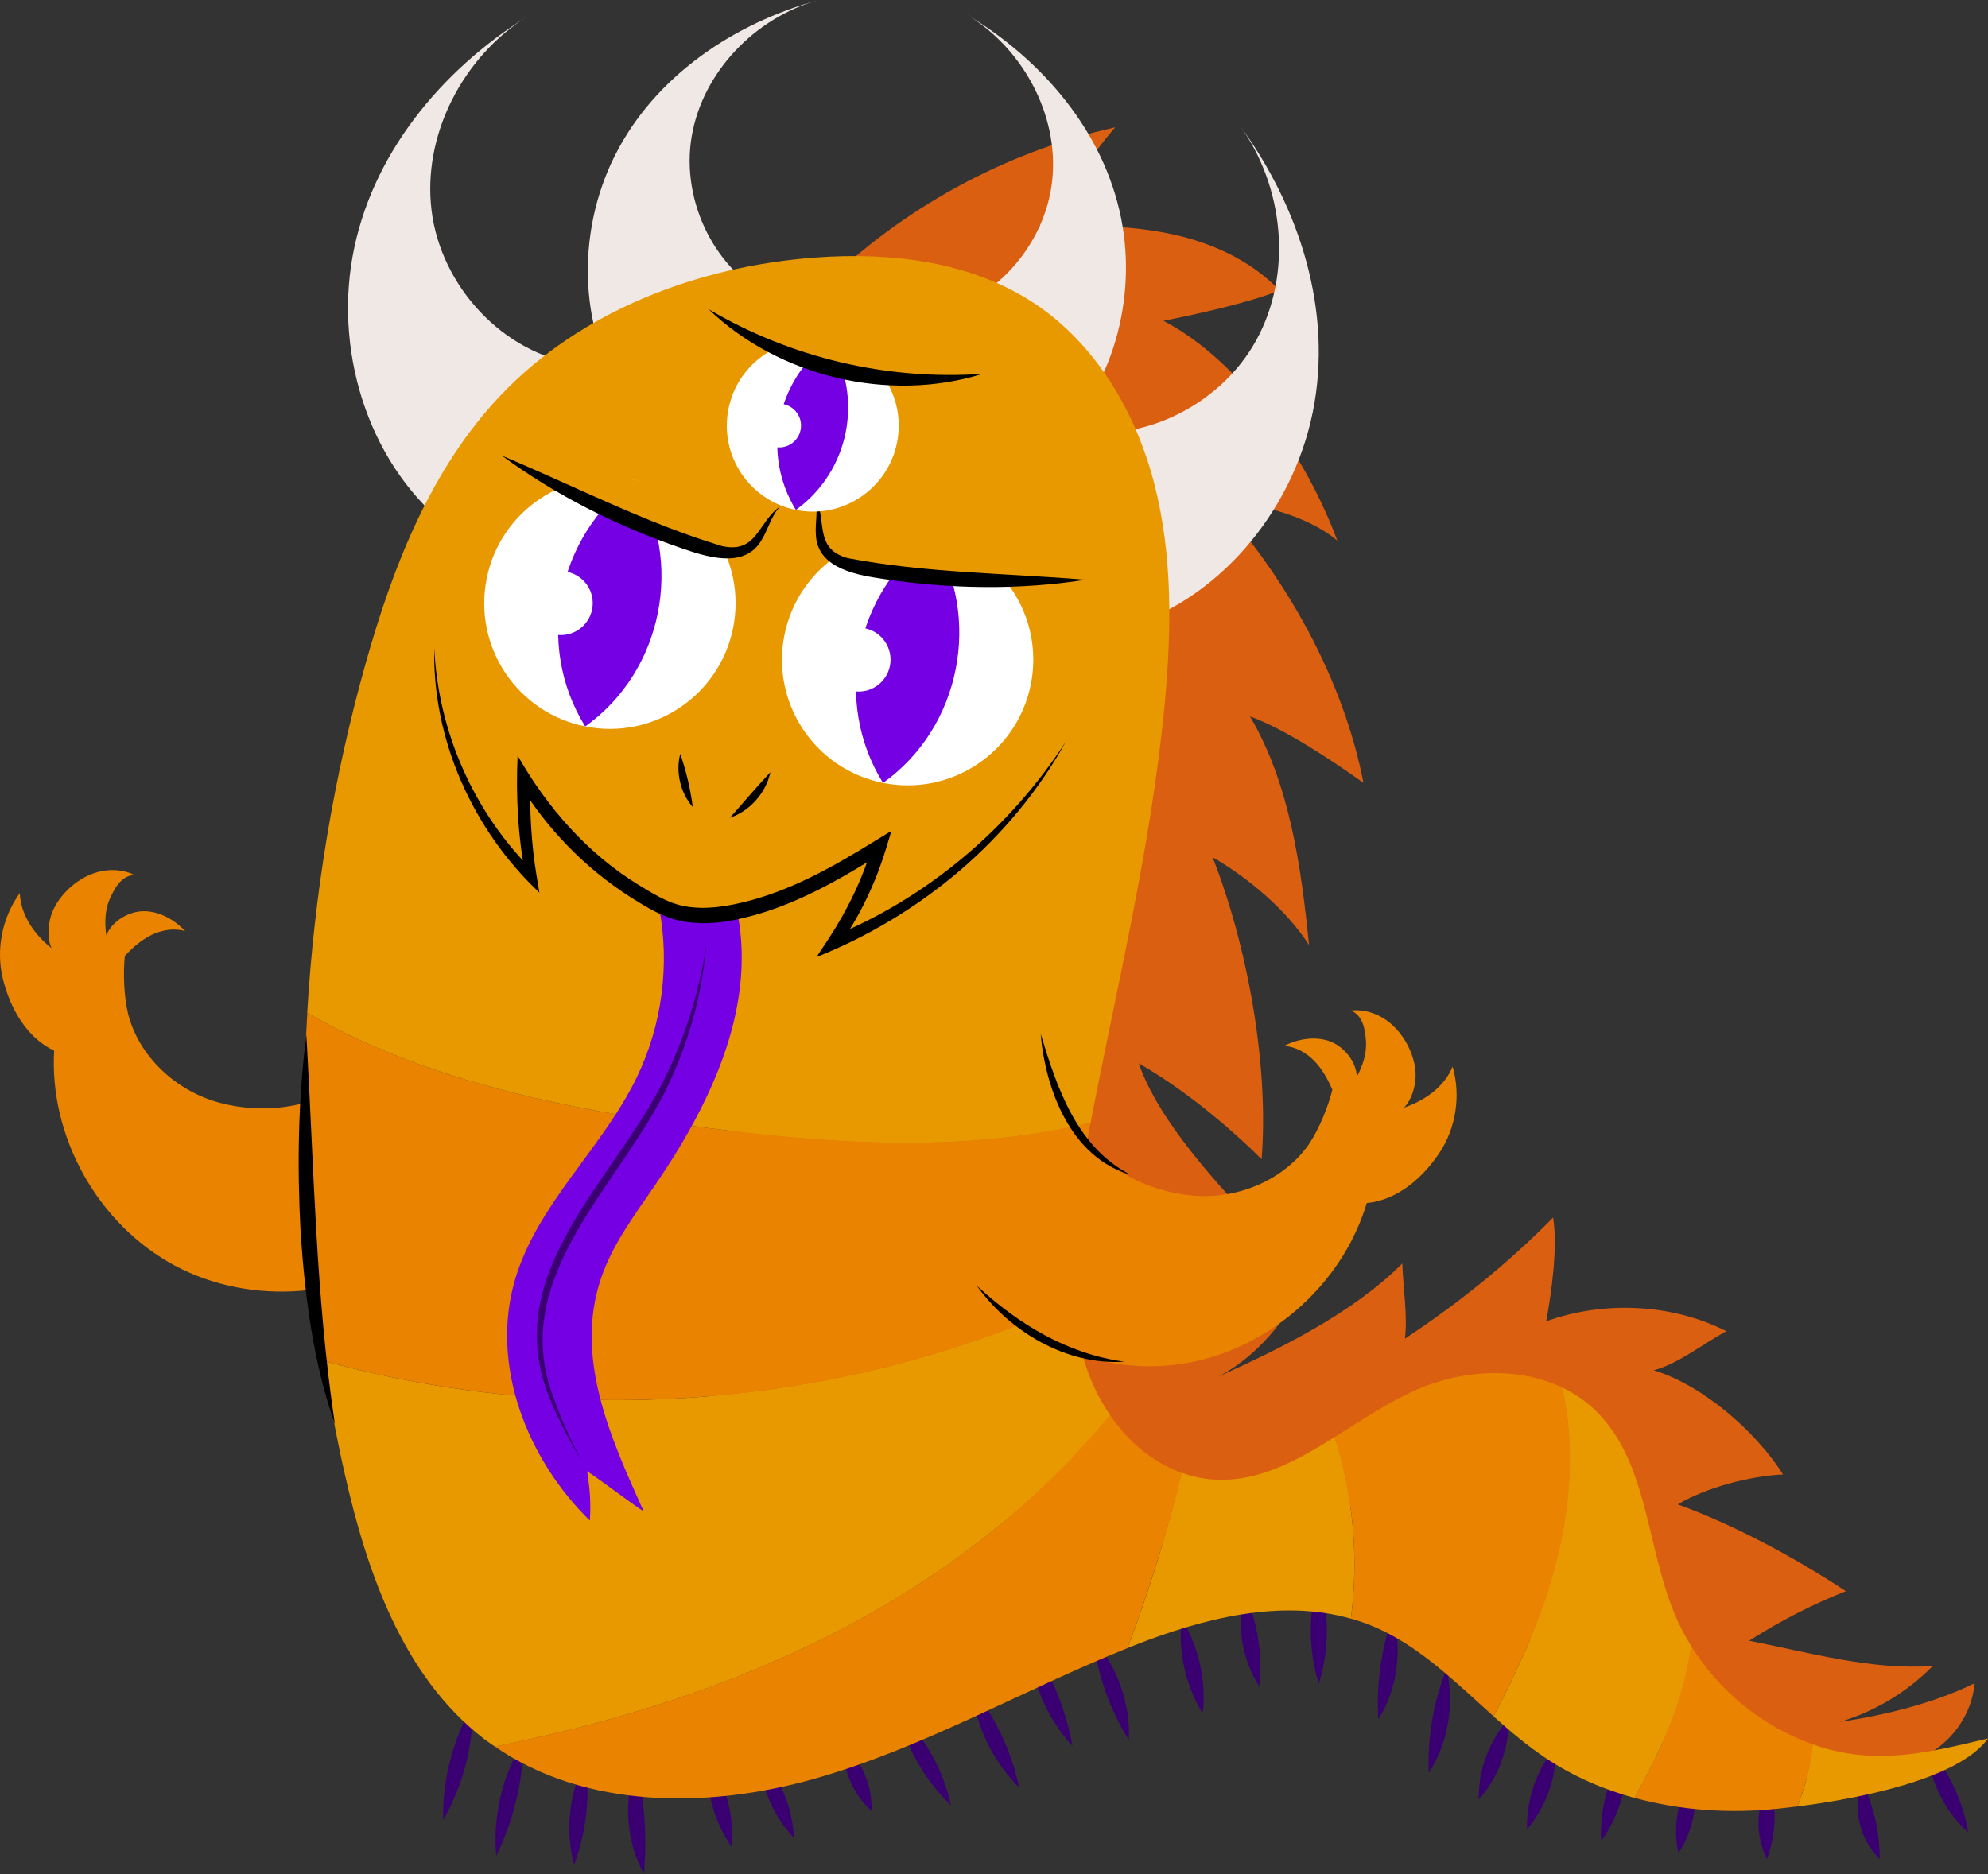 <?xml version="1.0" encoding="UTF-8"?>
<svg id="Layer_2" data-name="Layer 2" xmlns="http://www.w3.org/2000/svg" viewBox="0 0 253.79 239.27">
  <rect x="0" y="0" width="253.79" height="239.27" fill="#333333" stroke="none"/>
  <defs>
    <style>
      .cls-1 {
        fill: #fff;
      }

      .cls-2 {
        fill: #3a0072;
      }

      .cls-3 {
        fill: #e99900;
      }

      .cls-4 {
        fill: #e98300;
      }

      .cls-5 {
        fill: #7400e3;
      }

      .cls-6 {
        fill: #db5f11;
      }

      .cls-7 {
        fill: #f0e8e5;
      }
    </style>
  </defs>
  <g id="OBJECTS">
    <g>
      <g>
        <path class="cls-2" d="M60.36,217.63c.09,5.16-1.22,10.3-3.79,14.77-.1-5.16,1.23-10.3,3.79-14.77h0Z"/>
        <path class="cls-2" d="M66.87,222.2c-.08,5.12-1.27,10.15-3.52,14.75-.46-5.12.81-10.38,3.52-14.75h0Z"/>
        <path class="cls-2" d="M74.75,224.83c.61,4.48.12,9.03-1.46,13.27-1.18-4.4-.63-9.23,1.46-13.27h0Z"/>
        <path class="cls-2" d="M81.27,225.22c1.02,4.65,1.34,9.3.94,14.05-2.33-4.22-2.67-9.55-.94-14.05h0Z"/>
        <path class="cls-2" d="M90.37,224.45c2.3,3.3,3.39,7.36,3.03,11.36-2.3-3.29-3.38-7.36-3.03-11.36h0Z"/>
        <path class="cls-2" d="M96.88,224.03c2.69,2.88,4.3,6.69,4.47,10.64-2.7-2.88-4.29-6.7-4.47-10.64h0Z"/>
        <path class="cls-2" d="M107.62,222.62c2.4,2.18,3.76,5.37,3.64,8.61-2.41-2.18-3.75-5.37-3.64-8.61h0Z"/>
        <path class="cls-2" d="M114.59,218.38c3.41,3.26,5.81,7.52,6.81,12.13-3.41-3.26-5.8-7.52-6.81-12.13h0Z"/>
        <path class="cls-2" d="M124.01,215.38c3.01,3.76,5.1,8.15,6.1,12.86-3.44-3.41-5.62-8.05-6.1-12.86h0Z"/>
        <path class="cls-2" d="M131.23,209.31c2.86,4.09,4.8,8.72,5.68,13.64-3.38-3.71-5.41-8.63-5.68-13.64h0Z"/>
        <path class="cls-2" d="M139.58,209.3c3.07,3.5,4.75,8.23,4.53,12.88-2.45-3.92-3.98-8.29-4.53-12.88h0Z"/>
        <path class="cls-2" d="M150.85,206.68c2.2,3.61,3.17,7.91,2.69,12.11-2.21-3.61-3.16-7.91-2.69-12.11h0Z"/>
        <path class="cls-2" d="M158.86,203.25c1.67,3.82,2.35,7.96,1.93,12.12-2.28-3.54-2.99-8.05-1.93-12.12h0Z"/>
        <path class="cls-2" d="M168.36,201.35c1.37,4.42,1.38,9.22,0,13.64-1.38-4.42-1.37-9.22,0-13.64h0Z"/>
        <path class="cls-2" d="M177.83,206.28c1.23,4.41.55,9.37-1.87,13.26-.28-4.53.36-8.99,1.87-13.26h0Z"/>
        <path class="cls-2" d="M184.66,213.1c1.06,4.47.23,9.4-2.26,13.27-.19-4.56.58-9.03,2.26-13.27h0Z"/>
        <path class="cls-2" d="M188.78,229.75c-.07-3.74,1.29-7.44,3.8-10.22.08,3.74-1.3,7.43-3.8,10.22h0Z"/>
        <path class="cls-2" d="M194.94,233.58c-.1-3.86,1.22-7.68,3.71-10.63.11,3.86-1.23,7.68-3.71,10.63h0Z"/>
        <path class="cls-2" d="M204.41,235.09c-.24-4.16.95-8.35,3.35-11.76.25,4.16-.96,8.35-3.35,11.76h0Z"/>
        <path class="cls-2" d="M214.27,236.6c-.76-3.38-.1-6.99,1.83-9.86.77,3.38.09,6.98-1.83,9.86h0Z"/>
        <path class="cls-2" d="M225.57,237.34c-1.56-3.06-1.43-6.91.34-9.85.96,3.25.83,6.67-.34,9.85h0Z"/>
        <path class="cls-2" d="M239.96,237.34c-2.57-2.45-3.52-6.51-2.27-9.85,1.52,3.12,2.27,6.38,2.27,9.85h0Z"/>
        <path class="cls-2" d="M251.27,233.96c-3.12-2.78-5.06-6.84-5.24-11.02,2.73,3.13,4.53,6.93,5.24,11.02h0Z"/>
      </g>
      <path class="cls-6" d="M243.8,224.93c4.44-1.24,7.9-5.42,8.28-10.02-4.97,2.49-11.66,4.15-17.17,4.93,4.46-1.33,8.57-3.81,11.83-7.13-7.8.57-15.77-1.71-23.44-3.22,3.9-2.5,8.03-4.62,12.34-6.33-6.53-4.3-14.11-8.4-21.45-11.08,3.59-2.15,9.25-3.64,13.43-3.82-3.47-5.51-10.27-11.41-16.5-13.3,3.2-.86,6.35-3.44,9.27-4.99-6.9-3.53-15.71-3.92-23-1.26.7-3.78,1.48-9.47.88-13.26-5.71,5.83-12.11,10.97-18.92,15.47.38-2.77-.26-6.8-.33-9.6-6.34,6.33-15.3,10.74-23.46,14.44,4.36-2.31,7.71-6.09,10.16-10.38-7.12.54-15.25-2.25-21.61-5.47,5.19.28,11.9-1.32,16.9-2.77-5.44-5.75-13.05-13.89-15.64-21.37,5.39,3.05,11.31,7.87,15.69,12.25.95-12.13-1.82-27.24-6.26-38.57,4.56,2.63,9.48,6.78,12.31,11.21-1-9.94-2.46-20.59-7.54-29.19,4.53,1.64,10.56,5.69,14.49,8.48-2.58-13.27-9.85-26.2-18.93-36.22,5.01.46,11.77,2.02,15.59,5.3-3.92-10.59-12.19-22.83-22.19-28.07,4.2-.83,10.84-2.29,14.82-3.88-3.72-3.9-8.88-6.2-14.16-7.27-5.28-1.07-11.2-1.13-16.58-.87,3.53-4.11,6.23-8.57,9.75-12.68-14.12,3.15-27.31,10.37-37.58,20.55l-14.89,147.32,56.42,13.66,34.38-7.05,23.36,29.97,29.53,6.61,10.21-2.41Z"/>
      <path class="cls-7" d="M135.63,54.73c9.45,2.34,20.03-2.73,24.73-11.26,4.7-8.53,3.57-19.72-2.18-27.58,7.75,10.55,12.01,23.89,9.41,36.72-2.6,12.83-12.23,24.37-24.86,27.8"/>
      <path class="cls-7" d="M73.91,46.53c-9.65-1.32-17.6-9.94-18.81-19.6-1.21-9.66,3.97-19.65,12.22-24.83-11.1,6.94-19.99,17.76-22.31,30.64-2.32,12.88,2.36,27.16,12.82,35.02"/>
      <path class="cls-7" d="M98.99,38.3c-7.64-3.47-12.08-12.54-10.7-20.82,1.38-8.28,8.12-15.24,16.21-17.48-10.87,2.99-20.88,9.74-25.97,19.8s-4.75,23,1.95,32.07"/>
      <path class="cls-7" d="M118.46,40.23c8.29-1.3,14.99-8.86,15.87-17.21.88-8.34-3.76-16.86-10.95-21.18,9.68,5.78,17.52,14.96,19.74,26.01,2.22,11.06-1.56,23.44-10.44,30.39"/>
      <g>
        <path class="cls-3" d="M141.72,180.69c-2.93-4.25-4.28-9.25-4.69-14.52-29.69,13.61-64.27,16.28-95.73,7.57.73,4.78,1.61,9.55,2.67,14.27,2.87,12.75,7.47,26.04,17.83,34.02.45.34.91.65,1.37.97,15.3-3.05,30.3-7.7,44.11-14.89,13.1-6.82,25.11-16.02,34.44-27.41Z"/>
        <path class="cls-4" d="M137.03,166.17c-.5-6.42.4-13.22,1.58-19.55.2-1.1.41-2.2.62-3.29-15.94,3.92-33.3,2.76-49.8.57-17.34-2.31-35.26-5.94-50.2-14.57-.87,14.82-.17,29.73,2.07,44.41,31.46,8.71,66.05,6.04,95.73-7.57Z"/>
        <path class="cls-3" d="M139.23,143.33c3.42-17.76,7.75-35.39,9.45-53.39.89-9.41,1.04-19.02-1.32-28.17-2.36-9.15-7.47-17.86-15.35-23.06-8.07-5.33-18.25-6.54-27.9-5.83-14.93,1.1-29.9,6.75-40.21,17.61-8.89,9.36-13.74,21.82-17.23,34.24-4.08,14.54-6.57,29.52-7.45,44.6,14.95,8.63,32.86,12.26,50.2,14.57,16.5,2.19,33.86,3.35,49.8-.57Z"/>
        <path class="cls-3" d="M170.4,183.48c-5.21,3.25-10.45,6.09-16.37,5.34-1.09-.14-2.15-.41-3.18-.78-1.83,7.6-4.14,15.09-6.92,22.39.27-.11.53-.22.8-.32,8.82-3.48,18.74-6,27.72-3.44,1.02-7.76.31-15.74-2.06-23.2Z"/>
        <path class="cls-4" d="M143.18,182.6c-.53-.62-1.01-1.26-1.47-1.91-9.32,11.38-21.34,20.59-34.44,27.41-13.82,7.19-28.81,11.84-44.11,14.89,11.55,7.99,27.25,7.97,40.86,4.11,13.88-3.94,26.51-11.29,39.9-16.66,2.78-7.31,5.09-14.79,6.92-22.39-2.96-1.07-5.61-3.04-7.67-5.44Z"/>
        <path class="cls-4" d="M199.44,177.16c-5.62-2.69-12.75-2.29-18.59.27-3.6,1.58-7.02,3.9-10.45,6.04,2.36,7.46,3.07,15.44,2.06,23.2.84.24,1.67.51,2.49.84,6.09,2.46,10.78,7.21,15.72,11.63,2.69-5.12,5.12-10.36,6.89-15.86,2.71-8.41,3.82-17.55,1.88-26.12Z"/>
        <path class="cls-4" d="M215.89,210.15c-.87,6.82-3.79,13.25-7.24,19.4,5.93,1.63,12.24,2.03,18.37,1.38.72-.08,1.54-.17,2.43-.28,1.02-2.54,1.69-5.22,1.96-7.94-6.4-2.26-11.95-6.79-15.52-12.56Z"/>
        <path class="cls-3" d="M253.79,221.96c-7.53,1.8-14.24,3.51-22,.89-.13-.04-.25-.09-.37-.14-.28,2.72-.94,5.4-1.96,7.94,7.61-.97,20.55-3.42,24.34-8.69Z"/>
        <path class="cls-3" d="M213.75,206c-3.63-8.75-3.37-19.63-10.28-26.11-1.21-1.13-2.57-2.03-4.03-2.72,1.93,8.57.83,17.72-1.88,26.12-1.77,5.5-4.21,10.74-6.89,15.86,2.17,1.94,4.38,3.81,6.78,5.4,3.44,2.28,7.23,3.92,11.2,5.01,3.45-6.15,6.37-12.59,7.24-19.4-.82-1.32-1.54-2.71-2.14-4.15Z"/>
      </g>
      <g>
        <g>
          <path class="cls-1" d="M93.59,80.17c-1.74,8.69-10.19,14.32-18.88,12.58-8.69-1.74-14.32-10.19-12.58-18.88,1.74-8.69,10.19-14.32,18.88-12.58,8.69,1.74,14.32,10.19,12.58,18.88Z"/>
          <path class="cls-5" d="M81,61.29c6.4,10.35,3.65,24.39-6.29,31.46-6.46-10.35-3.6-24.37,6.29-31.46h0Z"/>
        </g>
        <path class="cls-1" d="M75.67,77.01c0,2.26-1.83,4.08-4.08,4.08s-4.08-1.83-4.08-4.08,1.83-4.08,4.08-4.08,4.08,1.83,4.08,4.08Z"/>
      </g>
      <g>
        <g>
          <circle class="cls-1" cx="115.87" cy="84.23" r="16.04" transform="translate(10.06 180.8) rotate(-78.4)"/>
          <path class="cls-5" d="M119.02,68.5c6.4,10.35,3.65,24.39-6.29,31.46-6.46-10.35-3.6-24.37,6.29-31.46h0Z"/>
        </g>
        <path class="cls-1" d="M113.69,84.22c0,2.26-1.83,4.08-4.08,4.08s-4.08-1.83-4.08-4.08,1.83-4.08,4.08-4.08,4.08,1.83,4.08,4.08Z"/>
      </g>
      <g>
        <path class="cls-3" d="M64.05,58.17c8.04,4.62,16.43,8.65,25.21,11.62,2.14.72,4.67,1.33,6.5.01,1.75-1.26,2.13-3.82,3.83-5.14"/>
        <path d="M64.05,58.17c9.34,3.91,18.5,8.67,28.18,11.57,4.46.94,4.5-3.08,7.37-5.08-1.21,1.26-1.5,2.95-2.5,4.5-2.25,3.53-7.1,1.87-10.2.8-8.13-2.8-15.92-6.7-22.85-11.8h0Z"/>
      </g>
      <g>
        <path class="cls-3" d="M138.56,74.03c-9.26.38-18.57.08-27.73-1.34-2.23-.35-4.76-.98-5.77-2.99-.97-1.93-.13-4.37-1.02-6.33"/>
        <path d="M138.56,74.03c-8.51,1.32-17.21,1.18-25.72-.1-3.23-.48-8.31-1.25-8.67-5.42-.17-1.84.36-3.47-.14-5.15,1.63,3.1-.2,6.67,4.19,7.9,9.92,1.9,20.25,1.92,30.34,2.76h0Z"/>
      </g>
      <g>
        <path d="M86.84,96.25c.79,2.31,1.28,4.38,1.6,6.8-1.59-1.84-2.2-4.45-1.6-6.8h0Z"/>
        <path d="M93.18,104.42c1.78-2.06,3.33-3.82,5.17-5.83-.57,2.65-2.61,4.95-5.17,5.83h0Z"/>
      </g>
      <path class="cls-5" d="M84.14,115.87c1.4,7.3.38,15.04-2.87,21.73-4.41,9.09-12.72,16.16-15.54,25.86-3.15,10.81,1.52,22.82,9.57,30.69.15-2.34.01-4-.35-6.31,2.4,1.62,4.83,3.53,7.23,5.15-4.34-9.63-8.83-19.68-5.48-29.7,1.46-4.36,4.28-8.11,6.88-11.9,6.99-10.2,12.88-22.37,10.62-34.52"/>
      <path d="M55.43,82.58c.45,10.81,5.12,21.37,12.87,28.87,0,0-1.16.61-1.16.61-1.02-5.1-1.3-10.4-1.06-15.59,3.75,6.61,8.91,12.5,15.42,16.5,1.82,1.1,3.69,2.31,5.79,2.71,2.04.42,4.21.22,6.34-.2,6.6-1.32,12.43-4.62,18.17-8.17,0,0,2-1.22,2-1.22l-.68,2.23c-1.36,4.46-3.38,8.74-6.1,12.53l-.96-1.18c12.25-4.96,22.8-13.87,30-24.97-6.94,12.53-18.54,22.2-31.83,27.5,0,0,1.49-2.25,1.49-2.25,2.47-3.75,4.45-7.83,5.7-12.14l1.32,1.01c-5.73,3.63-11.9,7.17-18.7,8.58-2.28.49-4.72.69-7.13.18-2.37-.47-4.41-1.78-6.42-3.03-5.84-3.73-10.78-8.83-14.35-14.76,0,0,1.58-.42,1.58-.42-.13,4.16.1,8.33.78,12.44,0,0,.36,2.16.36,2.16-8.55-8.04-13.73-19.65-13.42-31.4h0Z"/>
      <path class="cls-4" d="M167.26,145.86c-3.19,4.77-9.21,7.29-14.92,6.8-5.71-.49-11.05-3.28-14.57-7.81-5.49,4.44-10.69,11.42-15.78,16.31,6.03,9.29,17.69,14.58,28.66,13.01,10.97-1.58,20.66-9.94,23.83-20.56,3.85-.38,7.05-3.11,9.22-6.32,2.17-3.21,2.82-7.39,1.74-11.11-1.04,2.59-3.57,4.36-6.21,5.24.92-.89,1.41-2.52,1.48-3.8.07-1.28-.26-2.55-.79-3.72-.66-1.44-1.66-2.75-2.96-3.66-1.3-.91-2.92-1.4-4.49-1.22,1.47.64,1.79,2.28,1.91,3.88.12,1.6-.42,3.18-1.17,4.6-.04-1.97-1.7-3.96-3.56-4.59-1.87-.62-3.96-.26-5.72.63,1.46.1,2.82.86,3.84,1.91,1.02,1.04,1.74,2.35,2.32,3.69-.5,2.04-1.67,4.96-2.84,6.71Z"/>
      <path class="cls-4" d="M16.32,129.33c1.37,5.57,6.18,9.99,11.72,11.47,5.54,1.48,11.51.68,16.36-2.39,3.65,6.04,6.17,14.37,9.29,20.7-8.83,6.69-21.6,7.7-31.37,2.48s-16.04-16.38-15.41-27.44c-3.49-1.67-5.57-5.32-6.52-9.08-.95-3.75-.14-7.91,2.14-11.04.1,2.79,1.87,5.31,4.06,7.04-.56-1.15-.47-2.85-.1-4.08.37-1.22,1.11-2.31,2-3.23,1.11-1.13,2.49-2.02,4.02-2.43,1.53-.41,3.22-.32,4.64.38-1.6.1-2.45,1.54-3.11,3-.66,1.46-.69,3.14-.47,4.73.7-1.84,2.94-3.15,4.91-3.1,1.97.05,3.81,1.11,5.16,2.54-1.41-.41-2.94-.15-4.26.48-1.32.63-2.44,1.62-3.44,2.68-.23,2.09-.12,5.23.39,7.28Z"/>
      <g>
        <g>
          <path class="cls-1" d="M114.52,56.5c-1.19,5.94-6.97,9.8-12.91,8.61s-9.8-6.97-8.61-12.91c1.19-5.94,6.97-9.8,12.91-8.61,5.94,1.19,9.8,6.97,8.61,12.91Z"/>
          <path class="cls-5" d="M105.91,43.59c4.37,7.22,2.54,16.56-4.31,21.52-4.41-7.22-2.51-16.54,4.31-21.52h0Z"/>
        </g>
        <path class="cls-1" d="M102.26,54.34c0,1.54-1.25,2.79-2.79,2.79s-2.79-1.25-2.79-2.79,1.25-2.79,2.79-2.79,2.79,1.25,2.79,2.79Z"/>
      </g>
      <g>
        <path class="cls-3" d="M90.46,39.48c9.82,7.44,22.84,10.52,34.95,8.26"/>
        <path d="M90.46,39.48c10.57,6.23,22.71,9.08,34.95,8.26-11.9,3.71-25.96.38-34.95-8.26h0Z"/>
      </g>
      <path class="cls-2" d="M90.15,120.84c-.51,5.97-2.13,11.85-4.66,17.32-5.92,12.9-20.72,24.61-14.87,40.15.93,2.82,2.3,5.5,3.59,8.19-1.5-2.59-2.95-5.22-4.06-8.02-6.51-15.88,8.28-27.75,14.64-40.65,2.64-5.32,4.43-11.07,5.35-16.99h0Z"/>
      <path d="M39.11,132.15c.97,16.62,1.17,33.23,3.65,49.72-2.78-7.92-3.84-16.34-4.39-24.67-.44-8.36-.32-16.74.74-25.05h0Z"/>
      <path d="M144.32,150c-7.59-2.22-10.86-10.82-11.47-18.01,2.11,6.97,4.6,14.44,11.47,18.01h0Z"/>
      <path d="M124.7,164.16c5.32,4.92,11.55,8.7,18.82,9.7-7.36.49-14.62-3.83-18.82-9.7h0Z"/>
    </g>
  </g>
</svg>